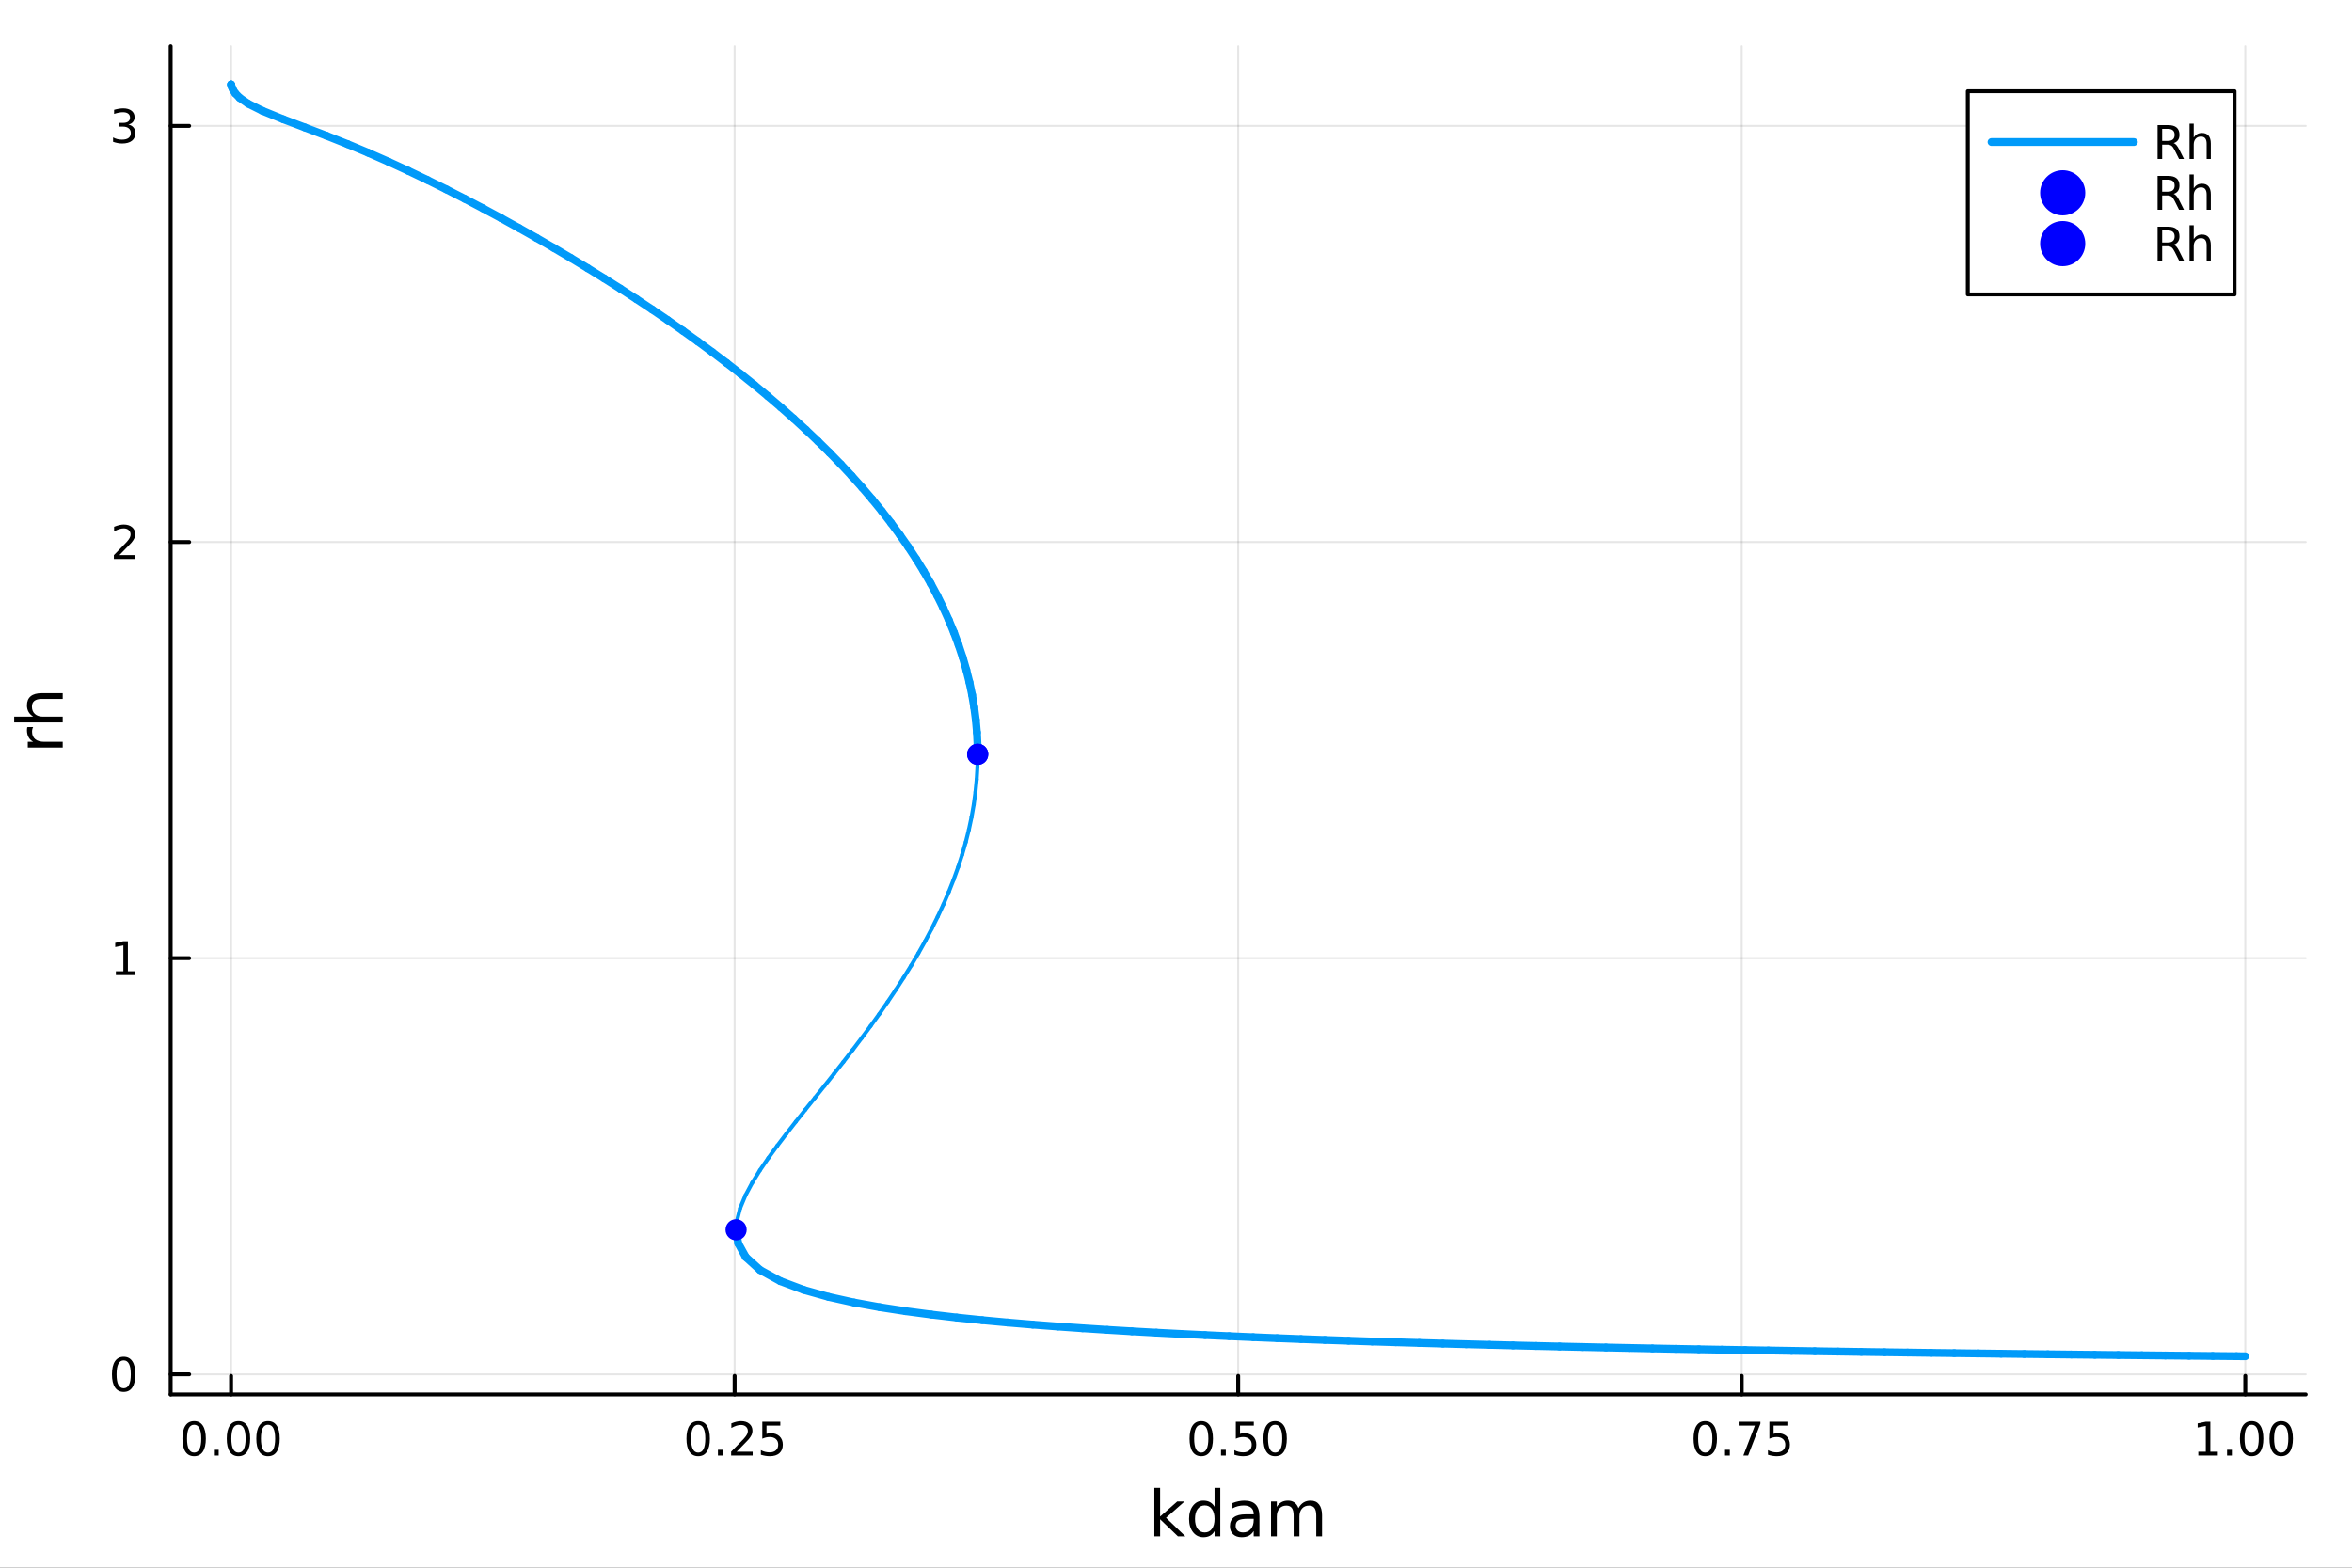 <?xml version="1.0" encoding="utf-8"?>
<svg xmlns="http://www.w3.org/2000/svg" xmlns:xlink="http://www.w3.org/1999/xlink" width="600" height="400" viewBox="0 0 2400 1600">
<rect x="0" y="0" width="2400" height="1600" fill="#333333" stroke="none"/>
<defs>
  <clipPath id="clip310">
    <rect x="0" y="0" width="2400" height="1600"/>
  </clipPath>
</defs>
<path clip-path="url(#clip310)" d="M0 1600 L2400 1600 L2400 0 L0 0  Z" fill="#ffffff" fill-rule="evenodd" fill-opacity="1"/>
<defs>
  <clipPath id="clip311">
    <rect x="480" y="0" width="1681" height="1600"/>
  </clipPath>
</defs>
<path clip-path="url(#clip310)" d="M174.149 1423.18 L2352.76 1423.18 L2352.76 47.244 L174.149 47.244  Z" fill="#ffffff" fill-rule="evenodd" fill-opacity="1"/>
<defs>
  <clipPath id="clip312">
    <rect x="174" y="47" width="2180" height="1377"/>
  </clipPath>
</defs>
<polyline clip-path="url(#clip312)" style="stroke:#000000; stroke-linecap:round; stroke-linejoin:round; stroke-width:2; stroke-opacity:0.1; fill:none" points="235.808,1423.18 235.808,47.244 "/>
<polyline clip-path="url(#clip312)" style="stroke:#000000; stroke-linecap:round; stroke-linejoin:round; stroke-width:2; stroke-opacity:0.1; fill:none" points="749.63,1423.18 749.63,47.244 "/>
<polyline clip-path="url(#clip312)" style="stroke:#000000; stroke-linecap:round; stroke-linejoin:round; stroke-width:2; stroke-opacity:0.1; fill:none" points="1263.45,1423.18 1263.45,47.244 "/>
<polyline clip-path="url(#clip312)" style="stroke:#000000; stroke-linecap:round; stroke-linejoin:round; stroke-width:2; stroke-opacity:0.1; fill:none" points="1777.27,1423.18 1777.27,47.244 "/>
<polyline clip-path="url(#clip312)" style="stroke:#000000; stroke-linecap:round; stroke-linejoin:round; stroke-width:2; stroke-opacity:0.1; fill:none" points="2291.1,1423.18 2291.1,47.244 "/>
<polyline clip-path="url(#clip310)" style="stroke:#000000; stroke-linecap:round; stroke-linejoin:round; stroke-width:4; stroke-opacity:1; fill:none" points="174.149,1423.18 2352.76,1423.18 "/>
<polyline clip-path="url(#clip310)" style="stroke:#000000; stroke-linecap:round; stroke-linejoin:round; stroke-width:4; stroke-opacity:1; fill:none" points="235.808,1423.18 235.808,1404.28 "/>
<polyline clip-path="url(#clip310)" style="stroke:#000000; stroke-linecap:round; stroke-linejoin:round; stroke-width:4; stroke-opacity:1; fill:none" points="749.63,1423.18 749.63,1404.28 "/>
<polyline clip-path="url(#clip310)" style="stroke:#000000; stroke-linecap:round; stroke-linejoin:round; stroke-width:4; stroke-opacity:1; fill:none" points="1263.45,1423.18 1263.45,1404.28 "/>
<polyline clip-path="url(#clip310)" style="stroke:#000000; stroke-linecap:round; stroke-linejoin:round; stroke-width:4; stroke-opacity:1; fill:none" points="1777.27,1423.18 1777.27,1404.28 "/>
<polyline clip-path="url(#clip310)" style="stroke:#000000; stroke-linecap:round; stroke-linejoin:round; stroke-width:4; stroke-opacity:1; fill:none" points="2291.1,1423.18 2291.1,1404.28 "/>
<path clip-path="url(#clip310)" d="M198.111 1454.1 Q194.5 1454.1 192.671 1457.66 Q190.866 1461.2 190.866 1468.33 Q190.866 1475.44 192.671 1479.01 Q194.5 1482.55 198.111 1482.55 Q201.745 1482.55 203.551 1479.01 Q205.38 1475.44 205.38 1468.33 Q205.38 1461.2 203.551 1457.66 Q201.745 1454.1 198.111 1454.1 M198.111 1450.39 Q203.921 1450.39 206.977 1455 Q210.055 1459.58 210.055 1468.33 Q210.055 1477.06 206.977 1481.67 Q203.921 1486.25 198.111 1486.25 Q192.301 1486.25 189.222 1481.67 Q186.167 1477.06 186.167 1468.33 Q186.167 1459.58 189.222 1455 Q192.301 1450.39 198.111 1450.39 Z" fill="#000000" fill-rule="nonzero" fill-opacity="1" /><path clip-path="url(#clip310)" d="M218.273 1479.7 L223.157 1479.7 L223.157 1485.58 L218.273 1485.58 L218.273 1479.7 Z" fill="#000000" fill-rule="nonzero" fill-opacity="1" /><path clip-path="url(#clip310)" d="M243.342 1454.1 Q239.731 1454.1 237.903 1457.66 Q236.097 1461.2 236.097 1468.33 Q236.097 1475.44 237.903 1479.01 Q239.731 1482.55 243.342 1482.55 Q246.977 1482.55 248.782 1479.01 Q250.611 1475.44 250.611 1468.33 Q250.611 1461.2 248.782 1457.66 Q246.977 1454.1 243.342 1454.1 M243.342 1450.39 Q249.152 1450.39 252.208 1455 Q255.287 1459.58 255.287 1468.33 Q255.287 1477.06 252.208 1481.67 Q249.152 1486.25 243.342 1486.25 Q237.532 1486.25 234.453 1481.67 Q231.398 1477.06 231.398 1468.33 Q231.398 1459.58 234.453 1455 Q237.532 1450.39 243.342 1450.39 Z" fill="#000000" fill-rule="nonzero" fill-opacity="1" /><path clip-path="url(#clip310)" d="M273.504 1454.1 Q269.893 1454.1 268.064 1457.66 Q266.259 1461.2 266.259 1468.33 Q266.259 1475.44 268.064 1479.01 Q269.893 1482.55 273.504 1482.55 Q277.138 1482.55 278.944 1479.01 Q280.773 1475.44 280.773 1468.33 Q280.773 1461.2 278.944 1457.66 Q277.138 1454.1 273.504 1454.1 M273.504 1450.39 Q279.314 1450.39 282.37 1455 Q285.449 1459.58 285.449 1468.33 Q285.449 1477.06 282.37 1481.67 Q279.314 1486.25 273.504 1486.25 Q267.694 1486.25 264.615 1481.67 Q261.56 1477.06 261.56 1468.33 Q261.56 1459.58 264.615 1455 Q267.694 1450.39 273.504 1450.39 Z" fill="#000000" fill-rule="nonzero" fill-opacity="1" /><path clip-path="url(#clip310)" d="M712.431 1454.1 Q708.82 1454.1 706.991 1457.66 Q705.186 1461.2 705.186 1468.33 Q705.186 1475.44 706.991 1479.01 Q708.82 1482.55 712.431 1482.55 Q716.065 1482.55 717.871 1479.01 Q719.7 1475.44 719.7 1468.33 Q719.7 1461.2 717.871 1457.66 Q716.065 1454.1 712.431 1454.1 M712.431 1450.39 Q718.241 1450.39 721.297 1455 Q724.376 1459.58 724.376 1468.33 Q724.376 1477.06 721.297 1481.67 Q718.241 1486.25 712.431 1486.25 Q706.621 1486.25 703.542 1481.67 Q700.487 1477.06 700.487 1468.33 Q700.487 1459.58 703.542 1455 Q706.621 1450.39 712.431 1450.39 Z" fill="#000000" fill-rule="nonzero" fill-opacity="1" /><path clip-path="url(#clip310)" d="M732.593 1479.7 L737.477 1479.7 L737.477 1485.58 L732.593 1485.58 L732.593 1479.7 Z" fill="#000000" fill-rule="nonzero" fill-opacity="1" /><path clip-path="url(#clip310)" d="M751.69 1481.64 L768.01 1481.64 L768.01 1485.58 L746.065 1485.58 L746.065 1481.64 Q748.727 1478.89 753.311 1474.26 Q757.917 1469.61 759.098 1468.27 Q761.343 1465.74 762.223 1464.01 Q763.125 1462.25 763.125 1460.56 Q763.125 1457.8 761.181 1456.07 Q759.26 1454.33 756.158 1454.33 Q753.959 1454.33 751.505 1455.09 Q749.074 1455.86 746.297 1457.41 L746.297 1452.69 Q749.121 1451.55 751.574 1450.97 Q754.028 1450.39 756.065 1450.39 Q761.436 1450.39 764.63 1453.08 Q767.824 1455.77 767.824 1460.26 Q767.824 1462.39 767.014 1464.31 Q766.227 1466.2 764.121 1468.8 Q763.542 1469.47 760.44 1472.69 Q757.338 1475.88 751.69 1481.64 Z" fill="#000000" fill-rule="nonzero" fill-opacity="1" /><path clip-path="url(#clip310)" d="M777.871 1451.02 L796.227 1451.02 L796.227 1454.96 L782.153 1454.96 L782.153 1463.43 Q783.171 1463.08 784.19 1462.92 Q785.209 1462.73 786.227 1462.73 Q792.014 1462.73 795.394 1465.9 Q798.773 1469.08 798.773 1474.49 Q798.773 1480.07 795.301 1483.17 Q791.829 1486.25 785.509 1486.25 Q783.334 1486.25 781.065 1485.88 Q778.82 1485.51 776.412 1484.77 L776.412 1480.07 Q778.496 1481.2 780.718 1481.76 Q782.94 1482.32 785.417 1482.32 Q789.421 1482.32 791.759 1480.21 Q794.097 1478.1 794.097 1474.49 Q794.097 1470.88 791.759 1468.77 Q789.421 1466.67 785.417 1466.67 Q783.542 1466.67 781.667 1467.08 Q779.815 1467.5 777.871 1468.38 L777.871 1451.02 Z" fill="#000000" fill-rule="nonzero" fill-opacity="1" /><path clip-path="url(#clip310)" d="M1225.76 1454.1 Q1222.14 1454.1 1220.32 1457.66 Q1218.51 1461.2 1218.51 1468.33 Q1218.51 1475.44 1220.32 1479.01 Q1222.14 1482.55 1225.76 1482.55 Q1229.39 1482.55 1231.2 1479.01 Q1233.02 1475.44 1233.02 1468.33 Q1233.02 1461.2 1231.2 1457.66 Q1229.39 1454.1 1225.76 1454.1 M1225.76 1450.39 Q1231.57 1450.39 1234.62 1455 Q1237.7 1459.58 1237.7 1468.33 Q1237.7 1477.06 1234.62 1481.67 Q1231.57 1486.25 1225.76 1486.25 Q1219.95 1486.25 1216.87 1481.67 Q1213.81 1477.06 1213.81 1468.33 Q1213.81 1459.58 1216.87 1455 Q1219.95 1450.39 1225.76 1450.39 Z" fill="#000000" fill-rule="nonzero" fill-opacity="1" /><path clip-path="url(#clip310)" d="M1245.92 1479.7 L1250.8 1479.7 L1250.8 1485.58 L1245.92 1485.58 L1245.92 1479.7 Z" fill="#000000" fill-rule="nonzero" fill-opacity="1" /><path clip-path="url(#clip310)" d="M1261.03 1451.02 L1279.39 1451.02 L1279.39 1454.96 L1265.32 1454.96 L1265.32 1463.43 Q1266.33 1463.08 1267.35 1462.92 Q1268.37 1462.73 1269.39 1462.73 Q1275.18 1462.73 1278.56 1465.9 Q1281.94 1469.08 1281.94 1474.49 Q1281.94 1480.07 1278.46 1483.17 Q1274.99 1486.25 1268.67 1486.25 Q1266.5 1486.25 1264.23 1485.88 Q1261.98 1485.51 1259.58 1484.77 L1259.58 1480.07 Q1261.66 1481.2 1263.88 1481.76 Q1266.1 1482.32 1268.58 1482.32 Q1272.58 1482.32 1274.92 1480.21 Q1277.26 1478.1 1277.26 1474.49 Q1277.26 1470.88 1274.92 1468.77 Q1272.58 1466.67 1268.58 1466.67 Q1266.7 1466.67 1264.83 1467.08 Q1262.98 1467.5 1261.03 1468.38 L1261.03 1451.02 Z" fill="#000000" fill-rule="nonzero" fill-opacity="1" /><path clip-path="url(#clip310)" d="M1301.15 1454.1 Q1297.54 1454.1 1295.71 1457.66 Q1293.9 1461.2 1293.9 1468.33 Q1293.9 1475.44 1295.71 1479.01 Q1297.54 1482.55 1301.15 1482.55 Q1304.78 1482.55 1306.59 1479.01 Q1308.42 1475.44 1308.42 1468.33 Q1308.42 1461.2 1306.59 1457.66 Q1304.78 1454.1 1301.15 1454.1 M1301.15 1450.39 Q1306.96 1450.39 1310.01 1455 Q1313.09 1459.58 1313.09 1468.33 Q1313.09 1477.06 1310.01 1481.67 Q1306.96 1486.25 1301.15 1486.25 Q1295.34 1486.25 1292.26 1481.67 Q1289.2 1477.06 1289.2 1468.33 Q1289.2 1459.58 1292.26 1455 Q1295.34 1450.39 1301.15 1450.39 Z" fill="#000000" fill-rule="nonzero" fill-opacity="1" /><path clip-path="url(#clip310)" d="M1740.08 1454.1 Q1736.46 1454.1 1734.64 1457.66 Q1732.83 1461.2 1732.83 1468.33 Q1732.83 1475.44 1734.64 1479.01 Q1736.46 1482.55 1740.08 1482.55 Q1743.71 1482.55 1745.52 1479.01 Q1747.34 1475.44 1747.34 1468.33 Q1747.34 1461.2 1745.52 1457.66 Q1743.71 1454.1 1740.08 1454.1 M1740.08 1450.39 Q1745.89 1450.39 1748.94 1455 Q1752.02 1459.58 1752.02 1468.33 Q1752.02 1477.06 1748.94 1481.67 Q1745.89 1486.25 1740.08 1486.25 Q1734.27 1486.25 1731.19 1481.67 Q1728.13 1477.06 1728.13 1468.33 Q1728.13 1459.58 1731.19 1455 Q1734.27 1450.39 1740.08 1450.39 Z" fill="#000000" fill-rule="nonzero" fill-opacity="1" /><path clip-path="url(#clip310)" d="M1760.24 1479.7 L1765.12 1479.7 L1765.12 1485.58 L1760.24 1485.58 L1760.24 1479.7 Z" fill="#000000" fill-rule="nonzero" fill-opacity="1" /><path clip-path="url(#clip310)" d="M1774.13 1451.02 L1796.35 1451.02 L1796.35 1453.01 L1783.8 1485.58 L1778.92 1485.58 L1790.72 1454.96 L1774.13 1454.96 L1774.13 1451.02 Z" fill="#000000" fill-rule="nonzero" fill-opacity="1" /><path clip-path="url(#clip310)" d="M1805.52 1451.02 L1823.87 1451.02 L1823.87 1454.96 L1809.8 1454.96 L1809.8 1463.43 Q1810.82 1463.08 1811.83 1462.92 Q1812.85 1462.73 1813.87 1462.73 Q1819.66 1462.73 1823.04 1465.9 Q1826.42 1469.08 1826.42 1474.49 Q1826.42 1480.07 1822.95 1483.17 Q1819.47 1486.25 1813.15 1486.25 Q1810.98 1486.25 1808.71 1485.88 Q1806.46 1485.51 1804.06 1484.77 L1804.06 1480.07 Q1806.14 1481.2 1808.36 1481.76 Q1810.58 1482.32 1813.06 1482.32 Q1817.07 1482.32 1819.4 1480.21 Q1821.74 1478.1 1821.74 1474.49 Q1821.74 1470.88 1819.4 1468.77 Q1817.07 1466.67 1813.06 1466.67 Q1811.19 1466.67 1809.31 1467.08 Q1807.46 1467.5 1805.52 1468.38 L1805.52 1451.02 Z" fill="#000000" fill-rule="nonzero" fill-opacity="1" /><path clip-path="url(#clip310)" d="M2243.17 1481.64 L2250.81 1481.64 L2250.81 1455.28 L2242.5 1456.95 L2242.5 1452.69 L2250.76 1451.02 L2255.44 1451.02 L2255.44 1481.64 L2263.08 1481.64 L2263.08 1485.58 L2243.17 1485.58 L2243.17 1481.64 Z" fill="#000000" fill-rule="nonzero" fill-opacity="1" /><path clip-path="url(#clip310)" d="M2272.52 1479.7 L2277.41 1479.7 L2277.41 1485.58 L2272.52 1485.58 L2272.52 1479.7 Z" fill="#000000" fill-rule="nonzero" fill-opacity="1" /><path clip-path="url(#clip310)" d="M2297.59 1454.1 Q2293.98 1454.1 2292.15 1457.66 Q2290.34 1461.2 2290.34 1468.33 Q2290.34 1475.44 2292.15 1479.01 Q2293.98 1482.55 2297.59 1482.55 Q2301.22 1482.55 2303.03 1479.01 Q2304.86 1475.44 2304.86 1468.33 Q2304.86 1461.2 2303.03 1457.66 Q2301.22 1454.1 2297.59 1454.1 M2297.59 1450.39 Q2303.4 1450.39 2306.46 1455 Q2309.53 1459.58 2309.53 1468.33 Q2309.53 1477.06 2306.46 1481.67 Q2303.4 1486.25 2297.59 1486.25 Q2291.78 1486.25 2288.7 1481.67 Q2285.65 1477.06 2285.65 1468.33 Q2285.65 1459.58 2288.7 1455 Q2291.78 1450.39 2297.59 1450.39 Z" fill="#000000" fill-rule="nonzero" fill-opacity="1" /><path clip-path="url(#clip310)" d="M2327.75 1454.1 Q2324.14 1454.1 2322.31 1457.66 Q2320.51 1461.2 2320.51 1468.33 Q2320.51 1475.44 2322.31 1479.01 Q2324.14 1482.55 2327.75 1482.55 Q2331.39 1482.55 2333.19 1479.01 Q2335.02 1475.44 2335.02 1468.33 Q2335.02 1461.2 2333.19 1457.66 Q2331.39 1454.1 2327.75 1454.1 M2327.75 1450.39 Q2333.56 1450.39 2336.62 1455 Q2339.7 1459.58 2339.7 1468.33 Q2339.7 1477.06 2336.62 1481.67 Q2333.56 1486.25 2327.75 1486.25 Q2321.94 1486.25 2318.86 1481.67 Q2315.81 1477.06 2315.81 1468.33 Q2315.81 1459.58 2318.86 1455 Q2321.94 1450.39 2327.75 1450.39 Z" fill="#000000" fill-rule="nonzero" fill-opacity="1" /><path clip-path="url(#clip310)" d="M1177.9 1518.52 L1183.79 1518.52 L1183.79 1547.77 L1201.26 1532.4 L1208.74 1532.4 L1189.83 1549.07 L1209.53 1568.04 L1201.9 1568.04 L1183.79 1550.63 L1183.79 1568.04 L1177.9 1568.04 L1177.9 1518.52 Z" fill="#000000" fill-rule="nonzero" fill-opacity="1" /><path clip-path="url(#clip310)" d="M1239.33 1537.81 L1239.33 1518.52 L1245.18 1518.52 L1245.18 1568.04 L1239.33 1568.04 L1239.33 1562.7 Q1237.48 1565.88 1234.65 1567.44 Q1231.85 1568.97 1227.9 1568.97 Q1221.44 1568.97 1217.36 1563.81 Q1213.32 1558.65 1213.32 1550.25 Q1213.32 1541.85 1217.36 1536.69 Q1221.44 1531.54 1227.9 1531.54 Q1231.85 1531.54 1234.65 1533.1 Q1237.48 1534.62 1239.33 1537.81 M1219.37 1550.25 Q1219.37 1556.71 1222.01 1560.4 Q1224.69 1564.07 1229.33 1564.07 Q1233.98 1564.07 1236.65 1560.4 Q1239.33 1556.71 1239.33 1550.25 Q1239.33 1543.79 1236.65 1540.13 Q1233.98 1536.44 1229.33 1536.44 Q1224.69 1536.44 1222.01 1540.13 Q1219.37 1543.79 1219.37 1550.25 Z" fill="#000000" fill-rule="nonzero" fill-opacity="1" /><path clip-path="url(#clip310)" d="M1273.45 1550.12 Q1266.35 1550.12 1263.61 1551.75 Q1260.87 1553.37 1260.87 1557.29 Q1260.87 1560.4 1262.91 1562.25 Q1264.98 1564.07 1268.51 1564.07 Q1273.38 1564.07 1276.31 1560.63 Q1279.27 1557.16 1279.27 1551.43 L1279.27 1550.12 L1273.45 1550.12 M1285.13 1547.71 L1285.13 1568.04 L1279.27 1568.04 L1279.27 1562.63 Q1277.27 1565.88 1274.27 1567.44 Q1271.28 1568.97 1266.95 1568.97 Q1261.48 1568.97 1258.23 1565.91 Q1255.02 1562.82 1255.02 1557.67 Q1255.02 1551.65 1259.03 1548.6 Q1263.07 1545.54 1271.06 1545.54 L1279.27 1545.54 L1279.27 1544.97 Q1279.27 1540.93 1276.6 1538.73 Q1273.96 1536.5 1269.15 1536.5 Q1266.09 1536.5 1263.2 1537.23 Q1260.3 1537.97 1257.63 1539.43 L1257.63 1534.02 Q1260.84 1532.78 1263.87 1532.17 Q1266.89 1531.54 1269.75 1531.54 Q1277.49 1531.54 1281.31 1535.55 Q1285.13 1539.56 1285.13 1547.71 Z" fill="#000000" fill-rule="nonzero" fill-opacity="1" /><path clip-path="url(#clip310)" d="M1324.95 1539.24 Q1327.14 1535.29 1330.2 1533.41 Q1333.25 1531.54 1337.39 1531.54 Q1342.96 1531.54 1345.98 1535.45 Q1349.01 1539.33 1349.01 1546.53 L1349.01 1568.04 L1343.12 1568.04 L1343.12 1546.72 Q1343.12 1541.59 1341.31 1539.11 Q1339.49 1536.63 1335.77 1536.63 Q1331.22 1536.63 1328.57 1539.65 Q1325.93 1542.68 1325.93 1547.9 L1325.93 1568.04 L1320.04 1568.04 L1320.04 1546.72 Q1320.04 1541.56 1318.23 1539.11 Q1316.42 1536.63 1312.63 1536.63 Q1308.14 1536.63 1305.5 1539.68 Q1302.86 1542.71 1302.86 1547.9 L1302.86 1568.04 L1296.97 1568.04 L1296.97 1532.4 L1302.86 1532.4 L1302.86 1537.93 Q1304.86 1534.66 1307.66 1533.1 Q1310.46 1531.54 1314.31 1531.54 Q1318.2 1531.54 1320.9 1533.51 Q1323.64 1535.48 1324.95 1539.24 Z" fill="#000000" fill-rule="nonzero" fill-opacity="1" /><polyline clip-path="url(#clip312)" style="stroke:#000000; stroke-linecap:round; stroke-linejoin:round; stroke-width:2; stroke-opacity:0.1; fill:none" points="174.149,1402.64 2352.76,1402.64 "/>
<polyline clip-path="url(#clip312)" style="stroke:#000000; stroke-linecap:round; stroke-linejoin:round; stroke-width:2; stroke-opacity:0.1; fill:none" points="174.149,977.923 2352.76,977.923 "/>
<polyline clip-path="url(#clip312)" style="stroke:#000000; stroke-linecap:round; stroke-linejoin:round; stroke-width:2; stroke-opacity:0.1; fill:none" points="174.149,553.212 2352.76,553.212 "/>
<polyline clip-path="url(#clip312)" style="stroke:#000000; stroke-linecap:round; stroke-linejoin:round; stroke-width:2; stroke-opacity:0.1; fill:none" points="174.149,128.5 2352.76,128.5 "/>
<polyline clip-path="url(#clip310)" style="stroke:#000000; stroke-linecap:round; stroke-linejoin:round; stroke-width:4; stroke-opacity:1; fill:none" points="174.149,1423.18 174.149,47.244 "/>
<polyline clip-path="url(#clip310)" style="stroke:#000000; stroke-linecap:round; stroke-linejoin:round; stroke-width:4; stroke-opacity:1; fill:none" points="174.149,1402.64 193.047,1402.64 "/>
<polyline clip-path="url(#clip310)" style="stroke:#000000; stroke-linecap:round; stroke-linejoin:round; stroke-width:4; stroke-opacity:1; fill:none" points="174.149,977.923 193.047,977.923 "/>
<polyline clip-path="url(#clip310)" style="stroke:#000000; stroke-linecap:round; stroke-linejoin:round; stroke-width:4; stroke-opacity:1; fill:none" points="174.149,553.212 193.047,553.212 "/>
<polyline clip-path="url(#clip310)" style="stroke:#000000; stroke-linecap:round; stroke-linejoin:round; stroke-width:4; stroke-opacity:1; fill:none" points="174.149,128.5 193.047,128.5 "/>
<path clip-path="url(#clip310)" d="M126.205 1388.43 Q122.593 1388.43 120.765 1392 Q118.959 1395.54 118.959 1402.67 Q118.959 1409.78 120.765 1413.34 Q122.593 1416.88 126.205 1416.88 Q129.839 1416.88 131.644 1413.34 Q133.473 1409.78 133.473 1402.67 Q133.473 1395.54 131.644 1392 Q129.839 1388.43 126.205 1388.43 M126.205 1384.73 Q132.015 1384.73 135.07 1389.34 Q138.149 1393.92 138.149 1402.67 Q138.149 1411.4 135.07 1416 Q132.015 1420.59 126.205 1420.59 Q120.394 1420.59 117.316 1416 Q114.26 1411.4 114.26 1402.67 Q114.26 1393.92 117.316 1389.34 Q120.394 1384.73 126.205 1384.73 Z" fill="#000000" fill-rule="nonzero" fill-opacity="1" /><path clip-path="url(#clip310)" d="M118.242 991.268 L125.88 991.268 L125.88 964.903 L117.57 966.569 L117.57 962.31 L125.834 960.643 L130.51 960.643 L130.51 991.268 L138.149 991.268 L138.149 995.203 L118.242 995.203 L118.242 991.268 Z" fill="#000000" fill-rule="nonzero" fill-opacity="1" /><path clip-path="url(#clip310)" d="M121.83 566.556 L138.149 566.556 L138.149 570.492 L116.205 570.492 L116.205 566.556 Q118.867 563.802 123.45 559.172 Q128.056 554.519 129.237 553.177 Q131.482 550.654 132.362 548.918 Q133.265 547.158 133.265 545.469 Q133.265 542.714 131.32 540.978 Q129.399 539.242 126.297 539.242 Q124.098 539.242 121.644 540.006 Q119.214 540.77 116.436 542.32 L116.436 537.598 Q119.26 536.464 121.714 535.885 Q124.168 535.307 126.205 535.307 Q131.575 535.307 134.769 537.992 Q137.964 540.677 137.964 545.168 Q137.964 547.297 137.154 549.219 Q136.367 551.117 134.26 553.709 Q133.681 554.381 130.58 557.598 Q127.478 560.793 121.83 566.556 Z" fill="#000000" fill-rule="nonzero" fill-opacity="1" /><path clip-path="url(#clip310)" d="M131.019 127.146 Q134.376 127.863 136.251 130.132 Q138.149 132.4 138.149 135.734 Q138.149 140.849 134.63 143.65 Q131.112 146.451 124.63 146.451 Q122.455 146.451 120.14 146.011 Q117.848 145.595 115.394 144.738 L115.394 140.224 Q117.339 141.359 119.654 141.937 Q121.968 142.516 124.492 142.516 Q128.89 142.516 131.181 140.78 Q133.496 139.044 133.496 135.734 Q133.496 132.678 131.343 130.965 Q129.214 129.229 125.394 129.229 L121.367 129.229 L121.367 125.386 L125.58 125.386 Q129.029 125.386 130.857 124.021 Q132.686 122.632 132.686 120.039 Q132.686 117.377 130.788 115.965 Q128.913 114.53 125.394 114.53 Q123.473 114.53 121.274 114.947 Q119.075 115.363 116.436 116.243 L116.436 112.076 Q119.098 111.336 121.413 110.965 Q123.751 110.595 125.811 110.595 Q131.135 110.595 134.237 113.025 Q137.339 115.433 137.339 119.553 Q137.339 122.423 135.695 124.414 Q134.052 126.382 131.019 127.146 Z" fill="#000000" fill-rule="nonzero" fill-opacity="1" /><path clip-path="url(#clip310)" d="M33.831 742.087 Q33.258 743.074 33.003 744.251 Q32.717 745.397 32.717 746.798 Q32.717 751.763 35.963 754.436 Q39.178 757.078 45.225 757.078 L64.004 757.078 L64.004 762.966 L28.356 762.966 L28.356 757.078 L33.894 757.078 Q30.648 755.232 29.088 752.272 Q27.497 749.312 27.497 745.079 Q27.497 744.474 27.592 743.742 Q27.656 743.01 27.815 742.119 L33.831 742.087 Z" fill="#000000" fill-rule="nonzero" fill-opacity="1" /><path clip-path="url(#clip310)" d="M42.488 707.457 L64.004 707.457 L64.004 713.314 L42.679 713.314 Q37.618 713.314 35.104 715.287 Q32.589 717.261 32.589 721.207 Q32.589 725.95 35.613 728.687 Q38.637 731.424 43.857 731.424 L64.004 731.424 L64.004 737.313 L14.479 737.313 L14.479 731.424 L33.894 731.424 Q30.68 729.324 29.088 726.491 Q27.497 723.626 27.497 719.902 Q27.497 713.76 31.316 710.609 Q35.104 707.457 42.488 707.457 Z" fill="#000000" fill-rule="nonzero" fill-opacity="1" /><polyline clip-path="url(#clip312)" style="stroke:#009af9; stroke-linecap:round; stroke-linejoin:round; stroke-width:8; stroke-opacity:1; fill:none" points="235.808,86.186 235.808,86.186 "/>
<polyline clip-path="url(#clip312)" style="stroke:#009af9; stroke-linecap:round; stroke-linejoin:round; stroke-width:8; stroke-opacity:1; fill:none" points="235.808,86.186 235.808,86.186 "/>
<polyline clip-path="url(#clip312)" style="stroke:#009af9; stroke-linecap:round; stroke-linejoin:round; stroke-width:8; stroke-opacity:1; fill:none" points="235.808,86.186 236.129,87.458 "/>
<polyline clip-path="url(#clip312)" style="stroke:#009af9; stroke-linecap:round; stroke-linejoin:round; stroke-width:8; stroke-opacity:1; fill:none" points="236.129,87.458 236.716,89.261 "/>
<polyline clip-path="url(#clip312)" style="stroke:#009af9; stroke-linecap:round; stroke-linejoin:round; stroke-width:8; stroke-opacity:1; fill:none" points="236.716,89.261 237.854,91.805 "/>
<polyline clip-path="url(#clip312)" style="stroke:#009af9; stroke-linecap:round; stroke-linejoin:round; stroke-width:8; stroke-opacity:1; fill:none" points="237.854,91.805 240.107,95.267 "/>
<polyline clip-path="url(#clip312)" style="stroke:#009af9; stroke-linecap:round; stroke-linejoin:round; stroke-width:8; stroke-opacity:1; fill:none" points="240.107,95.267 244.606,99.871 "/>
<polyline clip-path="url(#clip312)" style="stroke:#009af9; stroke-linecap:round; stroke-linejoin:round; stroke-width:8; stroke-opacity:1; fill:none" points="244.606,99.871 253.135,105.759 "/>
<polyline clip-path="url(#clip312)" style="stroke:#009af9; stroke-linecap:round; stroke-linejoin:round; stroke-width:8; stroke-opacity:1; fill:none" points="253.135,105.759 267.672,113.026 "/>
<polyline clip-path="url(#clip312)" style="stroke:#009af9; stroke-linecap:round; stroke-linejoin:round; stroke-width:8; stroke-opacity:1; fill:none" points="267.672,113.026 289.077,121.756 "/>
<polyline clip-path="url(#clip312)" style="stroke:#009af9; stroke-linecap:round; stroke-linejoin:round; stroke-width:8; stroke-opacity:1; fill:none" points="289.077,121.756 311.116,130.109 "/>
<polyline clip-path="url(#clip312)" style="stroke:#009af9; stroke-linecap:round; stroke-linejoin:round; stroke-width:8; stroke-opacity:1; fill:none" points="311.116,130.109 333.084,138.497 "/>
<polyline clip-path="url(#clip312)" style="stroke:#009af9; stroke-linecap:round; stroke-linejoin:round; stroke-width:8; stroke-opacity:1; fill:none" points="333.084,138.497 354.668,147.085 "/>
<polyline clip-path="url(#clip312)" style="stroke:#009af9; stroke-linecap:round; stroke-linejoin:round; stroke-width:8; stroke-opacity:1; fill:none" points="354.668,147.085 375.751,155.915 "/>
<polyline clip-path="url(#clip312)" style="stroke:#009af9; stroke-linecap:round; stroke-linejoin:round; stroke-width:8; stroke-opacity:1; fill:none" points="375.751,155.915 396.322,164.978 "/>
<polyline clip-path="url(#clip312)" style="stroke:#009af9; stroke-linecap:round; stroke-linejoin:round; stroke-width:8; stroke-opacity:1; fill:none" points="396.322,164.978 416.421,174.244 "/>
<polyline clip-path="url(#clip312)" style="stroke:#009af9; stroke-linecap:round; stroke-linejoin:round; stroke-width:8; stroke-opacity:1; fill:none" points="416.421,174.244 436.101,183.682 "/>
<polyline clip-path="url(#clip312)" style="stroke:#009af9; stroke-linecap:round; stroke-linejoin:round; stroke-width:8; stroke-opacity:1; fill:none" points="436.101,183.682 455.412,193.267 "/>
<polyline clip-path="url(#clip312)" style="stroke:#009af9; stroke-linecap:round; stroke-linejoin:round; stroke-width:8; stroke-opacity:1; fill:none" points="455.412,193.267 474.394,202.977 "/>
<polyline clip-path="url(#clip312)" style="stroke:#009af9; stroke-linecap:round; stroke-linejoin:round; stroke-width:8; stroke-opacity:1; fill:none" points="474.394,202.977 493.077,212.799 "/>
<polyline clip-path="url(#clip312)" style="stroke:#009af9; stroke-linecap:round; stroke-linejoin:round; stroke-width:8; stroke-opacity:1; fill:none" points="493.077,212.799 511.482,222.723 "/>
<polyline clip-path="url(#clip312)" style="stroke:#009af9; stroke-linecap:round; stroke-linejoin:round; stroke-width:8; stroke-opacity:1; fill:none" points="511.482,222.723 529.621,232.742 "/>
<polyline clip-path="url(#clip312)" style="stroke:#009af9; stroke-linecap:round; stroke-linejoin:round; stroke-width:8; stroke-opacity:1; fill:none" points="529.621,232.742 547.503,242.85 "/>
<polyline clip-path="url(#clip312)" style="stroke:#009af9; stroke-linecap:round; stroke-linejoin:round; stroke-width:8; stroke-opacity:1; fill:none" points="547.503,242.85 565.131,253.044 "/>
<polyline clip-path="url(#clip312)" style="stroke:#009af9; stroke-linecap:round; stroke-linejoin:round; stroke-width:8; stroke-opacity:1; fill:none" points="565.131,253.044 582.507,263.322 "/>
<polyline clip-path="url(#clip312)" style="stroke:#009af9; stroke-linecap:round; stroke-linejoin:round; stroke-width:8; stroke-opacity:1; fill:none" points="582.507,263.322 599.629,273.682 "/>
<polyline clip-path="url(#clip312)" style="stroke:#009af9; stroke-linecap:round; stroke-linejoin:round; stroke-width:8; stroke-opacity:1; fill:none" points="599.629,273.682 616.496,284.124 "/>
<polyline clip-path="url(#clip312)" style="stroke:#009af9; stroke-linecap:round; stroke-linejoin:round; stroke-width:8; stroke-opacity:1; fill:none" points="616.496,284.124 633.102,294.647 "/>
<polyline clip-path="url(#clip312)" style="stroke:#009af9; stroke-linecap:round; stroke-linejoin:round; stroke-width:8; stroke-opacity:1; fill:none" points="633.102,294.647 649.444,305.25 "/>
<polyline clip-path="url(#clip312)" style="stroke:#009af9; stroke-linecap:round; stroke-linejoin:round; stroke-width:8; stroke-opacity:1; fill:none" points="649.444,305.25 665.515,315.933 "/>
<polyline clip-path="url(#clip312)" style="stroke:#009af9; stroke-linecap:round; stroke-linejoin:round; stroke-width:8; stroke-opacity:1; fill:none" points="665.515,315.933 681.309,326.697 "/>
<polyline clip-path="url(#clip312)" style="stroke:#009af9; stroke-linecap:round; stroke-linejoin:round; stroke-width:8; stroke-opacity:1; fill:none" points="681.309,326.697 696.82,337.54 "/>
<polyline clip-path="url(#clip312)" style="stroke:#009af9; stroke-linecap:round; stroke-linejoin:round; stroke-width:8; stroke-opacity:1; fill:none" points="696.82,337.54 712.04,348.463 "/>
<polyline clip-path="url(#clip312)" style="stroke:#009af9; stroke-linecap:round; stroke-linejoin:round; stroke-width:8; stroke-opacity:1; fill:none" points="712.04,348.463 726.962,359.466 "/>
<polyline clip-path="url(#clip312)" style="stroke:#009af9; stroke-linecap:round; stroke-linejoin:round; stroke-width:8; stroke-opacity:1; fill:none" points="726.962,359.466 741.578,370.549 "/>
<polyline clip-path="url(#clip312)" style="stroke:#009af9; stroke-linecap:round; stroke-linejoin:round; stroke-width:8; stroke-opacity:1; fill:none" points="741.578,370.549 755.88,381.711 "/>
<polyline clip-path="url(#clip312)" style="stroke:#009af9; stroke-linecap:round; stroke-linejoin:round; stroke-width:8; stroke-opacity:1; fill:none" points="755.88,381.711 769.86,392.953 "/>
<polyline clip-path="url(#clip312)" style="stroke:#009af9; stroke-linecap:round; stroke-linejoin:round; stroke-width:8; stroke-opacity:1; fill:none" points="769.86,392.953 783.509,404.273 "/>
<polyline clip-path="url(#clip312)" style="stroke:#009af9; stroke-linecap:round; stroke-linejoin:round; stroke-width:8; stroke-opacity:1; fill:none" points="783.509,404.273 796.819,415.672 "/>
<polyline clip-path="url(#clip312)" style="stroke:#009af9; stroke-linecap:round; stroke-linejoin:round; stroke-width:8; stroke-opacity:1; fill:none" points="796.819,415.672 809.78,427.149 "/>
<polyline clip-path="url(#clip312)" style="stroke:#009af9; stroke-linecap:round; stroke-linejoin:round; stroke-width:8; stroke-opacity:1; fill:none" points="809.78,427.149 822.384,438.703 "/>
<polyline clip-path="url(#clip312)" style="stroke:#009af9; stroke-linecap:round; stroke-linejoin:round; stroke-width:8; stroke-opacity:1; fill:none" points="822.384,438.703 834.622,450.334 "/>
<polyline clip-path="url(#clip312)" style="stroke:#009af9; stroke-linecap:round; stroke-linejoin:round; stroke-width:8; stroke-opacity:1; fill:none" points="834.622,450.334 846.484,462.04 "/>
<polyline clip-path="url(#clip312)" style="stroke:#009af9; stroke-linecap:round; stroke-linejoin:round; stroke-width:8; stroke-opacity:1; fill:none" points="846.484,462.04 857.962,473.821 "/>
<polyline clip-path="url(#clip312)" style="stroke:#009af9; stroke-linecap:round; stroke-linejoin:round; stroke-width:8; stroke-opacity:1; fill:none" points="857.962,473.821 869.047,485.675 "/>
<polyline clip-path="url(#clip312)" style="stroke:#009af9; stroke-linecap:round; stroke-linejoin:round; stroke-width:8; stroke-opacity:1; fill:none" points="869.047,485.675 879.729,497.6 "/>
<polyline clip-path="url(#clip312)" style="stroke:#009af9; stroke-linecap:round; stroke-linejoin:round; stroke-width:8; stroke-opacity:1; fill:none" points="879.729,497.6 889.999,509.597 "/>
<polyline clip-path="url(#clip312)" style="stroke:#009af9; stroke-linecap:round; stroke-linejoin:round; stroke-width:8; stroke-opacity:1; fill:none" points="889.999,509.597 899.848,521.661 "/>
<polyline clip-path="url(#clip312)" style="stroke:#009af9; stroke-linecap:round; stroke-linejoin:round; stroke-width:8; stroke-opacity:1; fill:none" points="899.848,521.661 909.269,533.793 "/>
<polyline clip-path="url(#clip312)" style="stroke:#009af9; stroke-linecap:round; stroke-linejoin:round; stroke-width:8; stroke-opacity:1; fill:none" points="909.269,533.793 918.251,545.989 "/>
<polyline clip-path="url(#clip312)" style="stroke:#009af9; stroke-linecap:round; stroke-linejoin:round; stroke-width:8; stroke-opacity:1; fill:none" points="918.251,545.989 926.788,558.247 "/>
<polyline clip-path="url(#clip312)" style="stroke:#009af9; stroke-linecap:round; stroke-linejoin:round; stroke-width:8; stroke-opacity:1; fill:none" points="926.788,558.247 934.87,570.566 "/>
<polyline clip-path="url(#clip312)" style="stroke:#009af9; stroke-linecap:round; stroke-linejoin:round; stroke-width:8; stroke-opacity:1; fill:none" points="934.87,570.566 942.49,582.941 "/>
<polyline clip-path="url(#clip312)" style="stroke:#009af9; stroke-linecap:round; stroke-linejoin:round; stroke-width:8; stroke-opacity:1; fill:none" points="942.49,582.941 949.641,595.372 "/>
<polyline clip-path="url(#clip312)" style="stroke:#009af9; stroke-linecap:round; stroke-linejoin:round; stroke-width:8; stroke-opacity:1; fill:none" points="949.641,595.372 956.316,607.854 "/>
<polyline clip-path="url(#clip312)" style="stroke:#009af9; stroke-linecap:round; stroke-linejoin:round; stroke-width:8; stroke-opacity:1; fill:none" points="956.316,607.854 962.507,620.385 "/>
<polyline clip-path="url(#clip312)" style="stroke:#009af9; stroke-linecap:round; stroke-linejoin:round; stroke-width:8; stroke-opacity:1; fill:none" points="962.507,620.385 968.21,632.961 "/>
<polyline clip-path="url(#clip312)" style="stroke:#009af9; stroke-linecap:round; stroke-linejoin:round; stroke-width:8; stroke-opacity:1; fill:none" points="968.21,632.961 973.419,645.579 "/>
<polyline clip-path="url(#clip312)" style="stroke:#009af9; stroke-linecap:round; stroke-linejoin:round; stroke-width:8; stroke-opacity:1; fill:none" points="973.419,645.579 978.13,658.236 "/>
<polyline clip-path="url(#clip312)" style="stroke:#009af9; stroke-linecap:round; stroke-linejoin:round; stroke-width:8; stroke-opacity:1; fill:none" points="978.13,658.236 982.336,670.927 "/>
<polyline clip-path="url(#clip312)" style="stroke:#009af9; stroke-linecap:round; stroke-linejoin:round; stroke-width:8; stroke-opacity:1; fill:none" points="982.336,670.927 986.037,683.649 "/>
<polyline clip-path="url(#clip312)" style="stroke:#009af9; stroke-linecap:round; stroke-linejoin:round; stroke-width:8; stroke-opacity:1; fill:none" points="986.037,683.649 989.228,696.399 "/>
<polyline clip-path="url(#clip312)" style="stroke:#009af9; stroke-linecap:round; stroke-linejoin:round; stroke-width:8; stroke-opacity:1; fill:none" points="989.228,696.399 991.907,709.172 "/>
<polyline clip-path="url(#clip312)" style="stroke:#009af9; stroke-linecap:round; stroke-linejoin:round; stroke-width:8; stroke-opacity:1; fill:none" points="991.907,709.172 994.074,721.964 "/>
<polyline clip-path="url(#clip312)" style="stroke:#009af9; stroke-linecap:round; stroke-linejoin:round; stroke-width:8; stroke-opacity:1; fill:none" points="994.074,721.964 995.728,734.772 "/>
<polyline clip-path="url(#clip312)" style="stroke:#009af9; stroke-linecap:round; stroke-linejoin:round; stroke-width:8; stroke-opacity:1; fill:none" points="995.728,734.772 996.869,747.591 "/>
<polyline clip-path="url(#clip312)" style="stroke:#009af9; stroke-linecap:round; stroke-linejoin:round; stroke-width:8; stroke-opacity:1; fill:none" points="996.869,747.591 997.499,760.417 "/>
<polyline clip-path="url(#clip312)" style="stroke:#009af9; stroke-linecap:round; stroke-linejoin:round; stroke-width:8; stroke-opacity:1; fill:none" points="997.499,760.417 997.636,769.864 "/>
<polyline clip-path="url(#clip312)" style="stroke:#009af9; stroke-linecap:round; stroke-linejoin:round; stroke-width:4; stroke-opacity:1; fill:none" points="997.636,769.864 997.383,782.693 "/>
<polyline clip-path="url(#clip312)" style="stroke:#009af9; stroke-linecap:round; stroke-linejoin:round; stroke-width:4; stroke-opacity:1; fill:none" points="997.383,782.693 996.626,795.52 "/>
<polyline clip-path="url(#clip312)" style="stroke:#009af9; stroke-linecap:round; stroke-linejoin:round; stroke-width:4; stroke-opacity:1; fill:none" points="996.626,795.52 995.37,808.34 "/>
<polyline clip-path="url(#clip312)" style="stroke:#009af9; stroke-linecap:round; stroke-linejoin:round; stroke-width:4; stroke-opacity:1; fill:none" points="995.37,808.34 993.619,821.149 "/>
<polyline clip-path="url(#clip312)" style="stroke:#009af9; stroke-linecap:round; stroke-linejoin:round; stroke-width:4; stroke-opacity:1; fill:none" points="993.619,821.149 991.38,833.945 "/>
<polyline clip-path="url(#clip312)" style="stroke:#009af9; stroke-linecap:round; stroke-linejoin:round; stroke-width:4; stroke-opacity:1; fill:none" points="991.38,833.945 988.66,846.723 "/>
<polyline clip-path="url(#clip312)" style="stroke:#009af9; stroke-linecap:round; stroke-linejoin:round; stroke-width:4; stroke-opacity:1; fill:none" points="988.66,846.723 985.466,859.482 "/>
<polyline clip-path="url(#clip312)" style="stroke:#009af9; stroke-linecap:round; stroke-linejoin:round; stroke-width:4; stroke-opacity:1; fill:none" points="985.466,859.482 981.806,872.217 "/>
<polyline clip-path="url(#clip312)" style="stroke:#009af9; stroke-linecap:round; stroke-linejoin:round; stroke-width:4; stroke-opacity:1; fill:none" points="981.806,872.217 977.691,884.926 "/>
<polyline clip-path="url(#clip312)" style="stroke:#009af9; stroke-linecap:round; stroke-linejoin:round; stroke-width:4; stroke-opacity:1; fill:none" points="977.691,884.926 973.13,897.607 "/>
<polyline clip-path="url(#clip312)" style="stroke:#009af9; stroke-linecap:round; stroke-linejoin:round; stroke-width:4; stroke-opacity:1; fill:none" points="973.13,897.607 968.134,910.257 "/>
<polyline clip-path="url(#clip312)" style="stroke:#009af9; stroke-linecap:round; stroke-linejoin:round; stroke-width:4; stroke-opacity:1; fill:none" points="968.134,910.257 962.715,922.875 "/>
<polyline clip-path="url(#clip312)" style="stroke:#009af9; stroke-linecap:round; stroke-linejoin:round; stroke-width:4; stroke-opacity:1; fill:none" points="962.715,922.875 956.884,935.46 "/>
<polyline clip-path="url(#clip312)" style="stroke:#009af9; stroke-linecap:round; stroke-linejoin:round; stroke-width:4; stroke-opacity:1; fill:none" points="956.884,935.46 950.656,948.009 "/>
<polyline clip-path="url(#clip312)" style="stroke:#009af9; stroke-linecap:round; stroke-linejoin:round; stroke-width:4; stroke-opacity:1; fill:none" points="950.656,948.009 944.044,960.522 "/>
<polyline clip-path="url(#clip312)" style="stroke:#009af9; stroke-linecap:round; stroke-linejoin:round; stroke-width:4; stroke-opacity:1; fill:none" points="944.044,960.522 937.062,972.999 "/>
<polyline clip-path="url(#clip312)" style="stroke:#009af9; stroke-linecap:round; stroke-linejoin:round; stroke-width:4; stroke-opacity:1; fill:none" points="937.062,972.999 929.727,985.439 "/>
<polyline clip-path="url(#clip312)" style="stroke:#009af9; stroke-linecap:round; stroke-linejoin:round; stroke-width:4; stroke-opacity:1; fill:none" points="929.727,985.439 922.055,997.843 "/>
<polyline clip-path="url(#clip312)" style="stroke:#009af9; stroke-linecap:round; stroke-linejoin:round; stroke-width:4; stroke-opacity:1; fill:none" points="922.055,997.843 914.065,1010.21 "/>
<polyline clip-path="url(#clip312)" style="stroke:#009af9; stroke-linecap:round; stroke-linejoin:round; stroke-width:4; stroke-opacity:1; fill:none" points="914.065,1010.21 905.775,1022.55 "/>
<polyline clip-path="url(#clip312)" style="stroke:#009af9; stroke-linecap:round; stroke-linejoin:round; stroke-width:4; stroke-opacity:1; fill:none" points="905.775,1022.55 897.205,1034.85 "/>
<polyline clip-path="url(#clip312)" style="stroke:#009af9; stroke-linecap:round; stroke-linejoin:round; stroke-width:4; stroke-opacity:1; fill:none" points="897.205,1034.85 888.378,1047.12 "/>
<polyline clip-path="url(#clip312)" style="stroke:#009af9; stroke-linecap:round; stroke-linejoin:round; stroke-width:4; stroke-opacity:1; fill:none" points="888.378,1047.12 879.318,1059.36 "/>
<polyline clip-path="url(#clip312)" style="stroke:#009af9; stroke-linecap:round; stroke-linejoin:round; stroke-width:4; stroke-opacity:1; fill:none" points="879.318,1059.36 870.052,1071.59 "/>
<polyline clip-path="url(#clip312)" style="stroke:#009af9; stroke-linecap:round; stroke-linejoin:round; stroke-width:4; stroke-opacity:1; fill:none" points="870.052,1071.59 860.608,1083.79 "/>
<polyline clip-path="url(#clip312)" style="stroke:#009af9; stroke-linecap:round; stroke-linejoin:round; stroke-width:4; stroke-opacity:1; fill:none" points="860.608,1083.79 851.02,1095.98 "/>
<polyline clip-path="url(#clip312)" style="stroke:#009af9; stroke-linecap:round; stroke-linejoin:round; stroke-width:4; stroke-opacity:1; fill:none" points="851.02,1095.98 841.325,1108.17 "/>
<polyline clip-path="url(#clip312)" style="stroke:#009af9; stroke-linecap:round; stroke-linejoin:round; stroke-width:4; stroke-opacity:1; fill:none" points="841.325,1108.17 831.567,1120.36 "/>
<polyline clip-path="url(#clip312)" style="stroke:#009af9; stroke-linecap:round; stroke-linejoin:round; stroke-width:4; stroke-opacity:1; fill:none" points="831.567,1120.36 821.796,1132.57 "/>
<polyline clip-path="url(#clip312)" style="stroke:#009af9; stroke-linecap:round; stroke-linejoin:round; stroke-width:4; stroke-opacity:1; fill:none" points="821.796,1132.57 812.073,1144.8 "/>
<polyline clip-path="url(#clip312)" style="stroke:#009af9; stroke-linecap:round; stroke-linejoin:round; stroke-width:4; stroke-opacity:1; fill:none" points="812.073,1144.8 802.471,1157.08 "/>
<polyline clip-path="url(#clip312)" style="stroke:#009af9; stroke-linecap:round; stroke-linejoin:round; stroke-width:4; stroke-opacity:1; fill:none" points="802.471,1157.08 793.083,1169.42 "/>
<polyline clip-path="url(#clip312)" style="stroke:#009af9; stroke-linecap:round; stroke-linejoin:round; stroke-width:4; stroke-opacity:1; fill:none" points="793.083,1169.42 784.027,1181.85 "/>
<polyline clip-path="url(#clip312)" style="stroke:#009af9; stroke-linecap:round; stroke-linejoin:round; stroke-width:4; stroke-opacity:1; fill:none" points="784.027,1181.85 775.456,1194.39 "/>
<polyline clip-path="url(#clip312)" style="stroke:#009af9; stroke-linecap:round; stroke-linejoin:round; stroke-width:4; stroke-opacity:1; fill:none" points="775.456,1194.39 767.581,1207.09 "/>
<polyline clip-path="url(#clip312)" style="stroke:#009af9; stroke-linecap:round; stroke-linejoin:round; stroke-width:4; stroke-opacity:1; fill:none" points="767.581,1207.09 760.693,1219.99 "/>
<polyline clip-path="url(#clip312)" style="stroke:#009af9; stroke-linecap:round; stroke-linejoin:round; stroke-width:4; stroke-opacity:1; fill:none" points="760.693,1219.99 755.219,1233.15 "/>
<polyline clip-path="url(#clip312)" style="stroke:#009af9; stroke-linecap:round; stroke-linejoin:round; stroke-width:4; stroke-opacity:1; fill:none" points="755.219,1233.15 751.799,1246.61 "/>
<polyline clip-path="url(#clip312)" style="stroke:#009af9; stroke-linecap:round; stroke-linejoin:round; stroke-width:4; stroke-opacity:1; fill:none" points="751.799,1246.61 751.121,1255.12 "/>
<polyline clip-path="url(#clip312)" style="stroke:#009af9; stroke-linecap:round; stroke-linejoin:round; stroke-width:8; stroke-opacity:1; fill:none" points="751.121,1255.12 753.282,1269 "/>
<polyline clip-path="url(#clip312)" style="stroke:#009af9; stroke-linecap:round; stroke-linejoin:round; stroke-width:8; stroke-opacity:1; fill:none" points="753.282,1269 761.009,1283 "/>
<polyline clip-path="url(#clip312)" style="stroke:#009af9; stroke-linecap:round; stroke-linejoin:round; stroke-width:8; stroke-opacity:1; fill:none" points="761.009,1283 775.62,1296.21 "/>
<polyline clip-path="url(#clip312)" style="stroke:#009af9; stroke-linecap:round; stroke-linejoin:round; stroke-width:8; stroke-opacity:1; fill:none" points="775.62,1296.21 796.215,1307.5 "/>
<polyline clip-path="url(#clip312)" style="stroke:#009af9; stroke-linecap:round; stroke-linejoin:round; stroke-width:8; stroke-opacity:1; fill:none" points="796.215,1307.5 820.146,1316.49 "/>
<polyline clip-path="url(#clip312)" style="stroke:#009af9; stroke-linecap:round; stroke-linejoin:round; stroke-width:8; stroke-opacity:1; fill:none" points="820.146,1316.49 845.526,1323.61 "/>
<polyline clip-path="url(#clip312)" style="stroke:#009af9; stroke-linecap:round; stroke-linejoin:round; stroke-width:8; stroke-opacity:1; fill:none" points="845.526,1323.61 871.514,1329.37 "/>
<polyline clip-path="url(#clip312)" style="stroke:#009af9; stroke-linecap:round; stroke-linejoin:round; stroke-width:8; stroke-opacity:1; fill:none" points="871.514,1329.37 897.731,1334.14 "/>
<polyline clip-path="url(#clip312)" style="stroke:#009af9; stroke-linecap:round; stroke-linejoin:round; stroke-width:8; stroke-opacity:1; fill:none" points="897.731,1334.14 923.988,1338.18 "/>
<polyline clip-path="url(#clip312)" style="stroke:#009af9; stroke-linecap:round; stroke-linejoin:round; stroke-width:8; stroke-opacity:1; fill:none" points="923.988,1338.18 950.19,1341.65 "/>
<polyline clip-path="url(#clip312)" style="stroke:#009af9; stroke-linecap:round; stroke-linejoin:round; stroke-width:8; stroke-opacity:1; fill:none" points="950.19,1341.65 976.285,1344.69 "/>
<polyline clip-path="url(#clip312)" style="stroke:#009af9; stroke-linecap:round; stroke-linejoin:round; stroke-width:8; stroke-opacity:1; fill:none" points="976.285,1344.69 1002.25,1347.37 "/>
<polyline clip-path="url(#clip312)" style="stroke:#009af9; stroke-linecap:round; stroke-linejoin:round; stroke-width:8; stroke-opacity:1; fill:none" points="1002.25,1347.37 1028.07,1349.76 "/>
<polyline clip-path="url(#clip312)" style="stroke:#009af9; stroke-linecap:round; stroke-linejoin:round; stroke-width:8; stroke-opacity:1; fill:none" points="1028.07,1349.76 1053.74,1351.91 "/>
<polyline clip-path="url(#clip312)" style="stroke:#009af9; stroke-linecap:round; stroke-linejoin:round; stroke-width:8; stroke-opacity:1; fill:none" points="1053.74,1351.91 1079.26,1353.85 "/>
<polyline clip-path="url(#clip312)" style="stroke:#009af9; stroke-linecap:round; stroke-linejoin:round; stroke-width:8; stroke-opacity:1; fill:none" points="1079.26,1353.85 1104.64,1355.63 "/>
<polyline clip-path="url(#clip312)" style="stroke:#009af9; stroke-linecap:round; stroke-linejoin:round; stroke-width:8; stroke-opacity:1; fill:none" points="1104.64,1355.63 1129.88,1357.25 "/>
<polyline clip-path="url(#clip312)" style="stroke:#009af9; stroke-linecap:round; stroke-linejoin:round; stroke-width:8; stroke-opacity:1; fill:none" points="1129.88,1357.25 1154.99,1358.75 "/>
<polyline clip-path="url(#clip312)" style="stroke:#009af9; stroke-linecap:round; stroke-linejoin:round; stroke-width:8; stroke-opacity:1; fill:none" points="1154.99,1358.75 1179.97,1360.13 "/>
<polyline clip-path="url(#clip312)" style="stroke:#009af9; stroke-linecap:round; stroke-linejoin:round; stroke-width:8; stroke-opacity:1; fill:none" points="1179.97,1360.13 1204.83,1361.41 "/>
<polyline clip-path="url(#clip312)" style="stroke:#009af9; stroke-linecap:round; stroke-linejoin:round; stroke-width:8; stroke-opacity:1; fill:none" points="1204.83,1361.41 1229.58,1362.61 "/>
<polyline clip-path="url(#clip312)" style="stroke:#009af9; stroke-linecap:round; stroke-linejoin:round; stroke-width:8; stroke-opacity:1; fill:none" points="1229.58,1362.61 1254.22,1363.73 "/>
<polyline clip-path="url(#clip312)" style="stroke:#009af9; stroke-linecap:round; stroke-linejoin:round; stroke-width:8; stroke-opacity:1; fill:none" points="1254.22,1363.73 1278.76,1364.77 "/>
<polyline clip-path="url(#clip312)" style="stroke:#009af9; stroke-linecap:round; stroke-linejoin:round; stroke-width:8; stroke-opacity:1; fill:none" points="1278.76,1364.77 1303.2,1365.76 "/>
<polyline clip-path="url(#clip312)" style="stroke:#009af9; stroke-linecap:round; stroke-linejoin:round; stroke-width:8; stroke-opacity:1; fill:none" points="1303.2,1365.76 1327.56,1366.69 "/>
<polyline clip-path="url(#clip312)" style="stroke:#009af9; stroke-linecap:round; stroke-linejoin:round; stroke-width:8; stroke-opacity:1; fill:none" points="1327.56,1366.69 1351.84,1367.56 "/>
<polyline clip-path="url(#clip312)" style="stroke:#009af9; stroke-linecap:round; stroke-linejoin:round; stroke-width:8; stroke-opacity:1; fill:none" points="1351.84,1367.56 1376.04,1368.39 "/>
<polyline clip-path="url(#clip312)" style="stroke:#009af9; stroke-linecap:round; stroke-linejoin:round; stroke-width:8; stroke-opacity:1; fill:none" points="1376.04,1368.39 1400.17,1369.18 "/>
<polyline clip-path="url(#clip312)" style="stroke:#009af9; stroke-linecap:round; stroke-linejoin:round; stroke-width:8; stroke-opacity:1; fill:none" points="1400.17,1369.18 1424.24,1369.92 "/>
<polyline clip-path="url(#clip312)" style="stroke:#009af9; stroke-linecap:round; stroke-linejoin:round; stroke-width:8; stroke-opacity:1; fill:none" points="1424.24,1369.92 1448.25,1370.63 "/>
<polyline clip-path="url(#clip312)" style="stroke:#009af9; stroke-linecap:round; stroke-linejoin:round; stroke-width:8; stroke-opacity:1; fill:none" points="1448.25,1370.63 1472.2,1371.31 "/>
<polyline clip-path="url(#clip312)" style="stroke:#009af9; stroke-linecap:round; stroke-linejoin:round; stroke-width:8; stroke-opacity:1; fill:none" points="1472.2,1371.31 1496.11,1371.95 "/>
<polyline clip-path="url(#clip312)" style="stroke:#009af9; stroke-linecap:round; stroke-linejoin:round; stroke-width:8; stroke-opacity:1; fill:none" points="1496.11,1371.95 1519.97,1372.57 "/>
<polyline clip-path="url(#clip312)" style="stroke:#009af9; stroke-linecap:round; stroke-linejoin:round; stroke-width:8; stroke-opacity:1; fill:none" points="1519.97,1372.57 1543.8,1373.16 "/>
<polyline clip-path="url(#clip312)" style="stroke:#009af9; stroke-linecap:round; stroke-linejoin:round; stroke-width:8; stroke-opacity:1; fill:none" points="1543.8,1373.16 1567.59,1373.73 "/>
<polyline clip-path="url(#clip312)" style="stroke:#009af9; stroke-linecap:round; stroke-linejoin:round; stroke-width:8; stroke-opacity:1; fill:none" points="1567.59,1373.73 1591.35,1374.27 "/>
<polyline clip-path="url(#clip312)" style="stroke:#009af9; stroke-linecap:round; stroke-linejoin:round; stroke-width:8; stroke-opacity:1; fill:none" points="1591.35,1374.27 1615.08,1374.79 "/>
<polyline clip-path="url(#clip312)" style="stroke:#009af9; stroke-linecap:round; stroke-linejoin:round; stroke-width:8; stroke-opacity:1; fill:none" points="1615.08,1374.79 1638.79,1375.29 "/>
<polyline clip-path="url(#clip312)" style="stroke:#009af9; stroke-linecap:round; stroke-linejoin:round; stroke-width:8; stroke-opacity:1; fill:none" points="1638.79,1375.29 1662.48,1375.77 "/>
<polyline clip-path="url(#clip312)" style="stroke:#009af9; stroke-linecap:round; stroke-linejoin:round; stroke-width:8; stroke-opacity:1; fill:none" points="1662.48,1375.77 1686.16,1376.24 "/>
<polyline clip-path="url(#clip312)" style="stroke:#009af9; stroke-linecap:round; stroke-linejoin:round; stroke-width:8; stroke-opacity:1; fill:none" points="1686.16,1376.24 1709.83,1376.68 "/>
<polyline clip-path="url(#clip312)" style="stroke:#009af9; stroke-linecap:round; stroke-linejoin:round; stroke-width:8; stroke-opacity:1; fill:none" points="1709.83,1376.68 1733.49,1377.11 "/>
<polyline clip-path="url(#clip312)" style="stroke:#009af9; stroke-linecap:round; stroke-linejoin:round; stroke-width:8; stroke-opacity:1; fill:none" points="1733.49,1377.11 1757.15,1377.53 "/>
<polyline clip-path="url(#clip312)" style="stroke:#009af9; stroke-linecap:round; stroke-linejoin:round; stroke-width:8; stroke-opacity:1; fill:none" points="1757.15,1377.53 1780.81,1377.93 "/>
<polyline clip-path="url(#clip312)" style="stroke:#009af9; stroke-linecap:round; stroke-linejoin:round; stroke-width:8; stroke-opacity:1; fill:none" points="1780.81,1377.93 1804.47,1378.32 "/>
<polyline clip-path="url(#clip312)" style="stroke:#009af9; stroke-linecap:round; stroke-linejoin:round; stroke-width:8; stroke-opacity:1; fill:none" points="1804.47,1378.32 1828.13,1378.7 "/>
<polyline clip-path="url(#clip312)" style="stroke:#009af9; stroke-linecap:round; stroke-linejoin:round; stroke-width:8; stroke-opacity:1; fill:none" points="1828.13,1378.7 1851.81,1379.07 "/>
<polyline clip-path="url(#clip312)" style="stroke:#009af9; stroke-linecap:round; stroke-linejoin:round; stroke-width:8; stroke-opacity:1; fill:none" points="1851.81,1379.07 1875.49,1379.42 "/>
<polyline clip-path="url(#clip312)" style="stroke:#009af9; stroke-linecap:round; stroke-linejoin:round; stroke-width:8; stroke-opacity:1; fill:none" points="1875.49,1379.42 1899.19,1379.77 "/>
<polyline clip-path="url(#clip312)" style="stroke:#009af9; stroke-linecap:round; stroke-linejoin:round; stroke-width:8; stroke-opacity:1; fill:none" points="1899.19,1379.77 1922.91,1380.1 "/>
<polyline clip-path="url(#clip312)" style="stroke:#009af9; stroke-linecap:round; stroke-linejoin:round; stroke-width:8; stroke-opacity:1; fill:none" points="1922.91,1380.1 1946.64,1380.42 "/>
<polyline clip-path="url(#clip312)" style="stroke:#009af9; stroke-linecap:round; stroke-linejoin:round; stroke-width:8; stroke-opacity:1; fill:none" points="1946.64,1380.42 1970.4,1380.74 "/>
<polyline clip-path="url(#clip312)" style="stroke:#009af9; stroke-linecap:round; stroke-linejoin:round; stroke-width:8; stroke-opacity:1; fill:none" points="1970.4,1380.74 1994.18,1381.04 "/>
<polyline clip-path="url(#clip312)" style="stroke:#009af9; stroke-linecap:round; stroke-linejoin:round; stroke-width:8; stroke-opacity:1; fill:none" points="1994.18,1381.04 2017.99,1381.34 "/>
<polyline clip-path="url(#clip312)" style="stroke:#009af9; stroke-linecap:round; stroke-linejoin:round; stroke-width:8; stroke-opacity:1; fill:none" points="2017.99,1381.34 2041.82,1381.63 "/>
<polyline clip-path="url(#clip312)" style="stroke:#009af9; stroke-linecap:round; stroke-linejoin:round; stroke-width:8; stroke-opacity:1; fill:none" points="2041.82,1381.63 2065.68,1381.91 "/>
<polyline clip-path="url(#clip312)" style="stroke:#009af9; stroke-linecap:round; stroke-linejoin:round; stroke-width:8; stroke-opacity:1; fill:none" points="2065.68,1381.91 2089.58,1382.19 "/>
<polyline clip-path="url(#clip312)" style="stroke:#009af9; stroke-linecap:round; stroke-linejoin:round; stroke-width:8; stroke-opacity:1; fill:none" points="2089.58,1382.19 2113.51,1382.46 "/>
<polyline clip-path="url(#clip312)" style="stroke:#009af9; stroke-linecap:round; stroke-linejoin:round; stroke-width:8; stroke-opacity:1; fill:none" points="2113.51,1382.46 2137.48,1382.72 "/>
<polyline clip-path="url(#clip312)" style="stroke:#009af9; stroke-linecap:round; stroke-linejoin:round; stroke-width:8; stroke-opacity:1; fill:none" points="2137.48,1382.72 2161.48,1382.97 "/>
<polyline clip-path="url(#clip312)" style="stroke:#009af9; stroke-linecap:round; stroke-linejoin:round; stroke-width:8; stroke-opacity:1; fill:none" points="2161.48,1382.97 2185.53,1383.22 "/>
<polyline clip-path="url(#clip312)" style="stroke:#009af9; stroke-linecap:round; stroke-linejoin:round; stroke-width:8; stroke-opacity:1; fill:none" points="2185.53,1383.22 2209.61,1383.46 "/>
<polyline clip-path="url(#clip312)" style="stroke:#009af9; stroke-linecap:round; stroke-linejoin:round; stroke-width:8; stroke-opacity:1; fill:none" points="2209.61,1383.46 2233.74,1383.7 "/>
<polyline clip-path="url(#clip312)" style="stroke:#009af9; stroke-linecap:round; stroke-linejoin:round; stroke-width:8; stroke-opacity:1; fill:none" points="2233.74,1383.7 2257.91,1383.93 "/>
<polyline clip-path="url(#clip312)" style="stroke:#009af9; stroke-linecap:round; stroke-linejoin:round; stroke-width:8; stroke-opacity:1; fill:none" points="2257.91,1383.93 2282.12,1384.16 "/>
<polyline clip-path="url(#clip312)" style="stroke:#009af9; stroke-linecap:round; stroke-linejoin:round; stroke-width:8; stroke-opacity:1; fill:none" points="2282.12,1384.16 2291.1,1384.24 "/>
<circle clip-path="url(#clip312)" cx="997.636" cy="769.864" r="10.8" fill="#0000ff" fill-rule="evenodd" fill-opacity="1" stroke="none"/>
<circle clip-path="url(#clip312)" cx="751.121" cy="1255.12" r="10.8" fill="#0000ff" fill-rule="evenodd" fill-opacity="1" stroke="none"/>
<circle clip-path="url(#clip312)" cx="997.636" cy="769.864" r="10.8" fill="#0000ff" fill-rule="evenodd" fill-opacity="1" stroke="none"/>
<path clip-path="url(#clip310)" d="M2007.97 300.469 L2280.14 300.469 L2280.14 93.109 L2007.97 93.109  Z" fill="#ffffff" fill-rule="evenodd" fill-opacity="1"/>
<polyline clip-path="url(#clip310)" style="stroke:#000000; stroke-linecap:round; stroke-linejoin:round; stroke-width:4; stroke-opacity:1; fill:none" points="2007.97,300.469 2280.14,300.469 2280.14,93.109 2007.97,93.109 2007.97,300.469 "/>
<polyline clip-path="url(#clip310)" style="stroke:#009af9; stroke-linecap:round; stroke-linejoin:round; stroke-width:8; stroke-opacity:1; fill:none" points="2032.18,144.949 2177.42,144.949 "/>
<path clip-path="url(#clip310)" d="M2218.01 146.025 Q2219.52 146.534 2220.93 148.201 Q2222.36 149.868 2223.8 152.784 L2228.54 162.229 L2223.52 162.229 L2219.1 153.363 Q2217.39 149.891 2215.77 148.756 Q2214.17 147.622 2211.39 147.622 L2206.3 147.622 L2206.3 162.229 L2201.62 162.229 L2201.62 127.669 L2212.18 127.669 Q2218.11 127.669 2221.02 130.145 Q2223.94 132.622 2223.94 137.622 Q2223.94 140.886 2222.41 143.039 Q2220.91 145.192 2218.01 146.025 M2206.3 131.511 L2206.3 143.78 L2212.18 143.78 Q2215.56 143.78 2217.27 142.229 Q2219.01 140.655 2219.01 137.622 Q2219.01 134.59 2217.27 133.062 Q2215.56 131.511 2212.18 131.511 L2206.3 131.511 Z" fill="#000000" fill-rule="nonzero" fill-opacity="1" /><path clip-path="url(#clip310)" d="M2255.93 146.581 L2255.93 162.229 L2251.67 162.229 L2251.67 146.719 Q2251.67 143.039 2250.23 141.21 Q2248.8 139.382 2245.93 139.382 Q2242.48 139.382 2240.49 141.581 Q2238.5 143.78 2238.5 147.576 L2238.5 162.229 L2234.22 162.229 L2234.22 126.21 L2238.5 126.21 L2238.5 140.331 Q2240.03 137.993 2242.09 136.835 Q2244.17 135.678 2246.88 135.678 Q2251.35 135.678 2253.64 138.456 Q2255.93 141.21 2255.93 146.581 Z" fill="#000000" fill-rule="nonzero" fill-opacity="1" /><circle clip-path="url(#clip310)" cx="2104.8" cy="196.789" r="23.04" fill="#0000ff" fill-rule="evenodd" fill-opacity="1" stroke="none"/>
<path clip-path="url(#clip310)" d="M2218.01 197.865 Q2219.52 198.374 2220.93 200.041 Q2222.36 201.708 2223.8 204.624 L2228.54 214.069 L2223.52 214.069 L2219.1 205.203 Q2217.39 201.731 2215.77 200.596 Q2214.17 199.462 2211.39 199.462 L2206.3 199.462 L2206.3 214.069 L2201.62 214.069 L2201.62 179.509 L2212.18 179.509 Q2218.11 179.509 2221.02 181.985 Q2223.94 184.462 2223.94 189.462 Q2223.94 192.726 2222.41 194.879 Q2220.91 197.032 2218.01 197.865 M2206.3 183.351 L2206.3 195.62 L2212.18 195.62 Q2215.56 195.62 2217.27 194.069 Q2219.01 192.495 2219.01 189.462 Q2219.01 186.43 2217.27 184.902 Q2215.56 183.351 2212.18 183.351 L2206.3 183.351 Z" fill="#000000" fill-rule="nonzero" fill-opacity="1" /><path clip-path="url(#clip310)" d="M2255.93 198.421 L2255.93 214.069 L2251.67 214.069 L2251.67 198.559 Q2251.67 194.879 2250.23 193.05 Q2248.8 191.222 2245.93 191.222 Q2242.48 191.222 2240.49 193.421 Q2238.5 195.62 2238.5 199.416 L2238.5 214.069 L2234.22 214.069 L2234.22 178.05 L2238.5 178.05 L2238.5 192.171 Q2240.03 189.833 2242.09 188.675 Q2244.17 187.518 2246.88 187.518 Q2251.35 187.518 2253.64 190.296 Q2255.93 193.05 2255.93 198.421 Z" fill="#000000" fill-rule="nonzero" fill-opacity="1" /><circle clip-path="url(#clip310)" cx="2104.8" cy="248.629" r="23.04" fill="#0000ff" fill-rule="evenodd" fill-opacity="1" stroke="none"/>
<path clip-path="url(#clip310)" d="M2218.01 249.705 Q2219.52 250.214 2220.93 251.881 Q2222.36 253.548 2223.8 256.464 L2228.54 265.909 L2223.52 265.909 L2219.1 257.043 Q2217.39 253.571 2215.77 252.436 Q2214.17 251.302 2211.39 251.302 L2206.3 251.302 L2206.3 265.909 L2201.62 265.909 L2201.62 231.349 L2212.18 231.349 Q2218.11 231.349 2221.02 233.825 Q2223.94 236.302 2223.94 241.302 Q2223.94 244.566 2222.41 246.719 Q2220.91 248.872 2218.01 249.705 M2206.3 235.191 L2206.3 247.46 L2212.18 247.46 Q2215.56 247.46 2217.27 245.909 Q2219.01 244.335 2219.01 241.302 Q2219.01 238.27 2217.27 236.742 Q2215.56 235.191 2212.18 235.191 L2206.3 235.191 Z" fill="#000000" fill-rule="nonzero" fill-opacity="1" /><path clip-path="url(#clip310)" d="M2255.93 250.261 L2255.93 265.909 L2251.67 265.909 L2251.67 250.399 Q2251.67 246.719 2250.23 244.89 Q2248.8 243.062 2245.93 243.062 Q2242.48 243.062 2240.49 245.261 Q2238.5 247.46 2238.5 251.256 L2238.5 265.909 L2234.22 265.909 L2234.22 229.89 L2238.5 229.89 L2238.5 244.011 Q2240.03 241.673 2242.09 240.515 Q2244.17 239.358 2246.88 239.358 Q2251.35 239.358 2253.64 242.136 Q2255.93 244.89 2255.93 250.261 Z" fill="#000000" fill-rule="nonzero" fill-opacity="1" /></svg>
